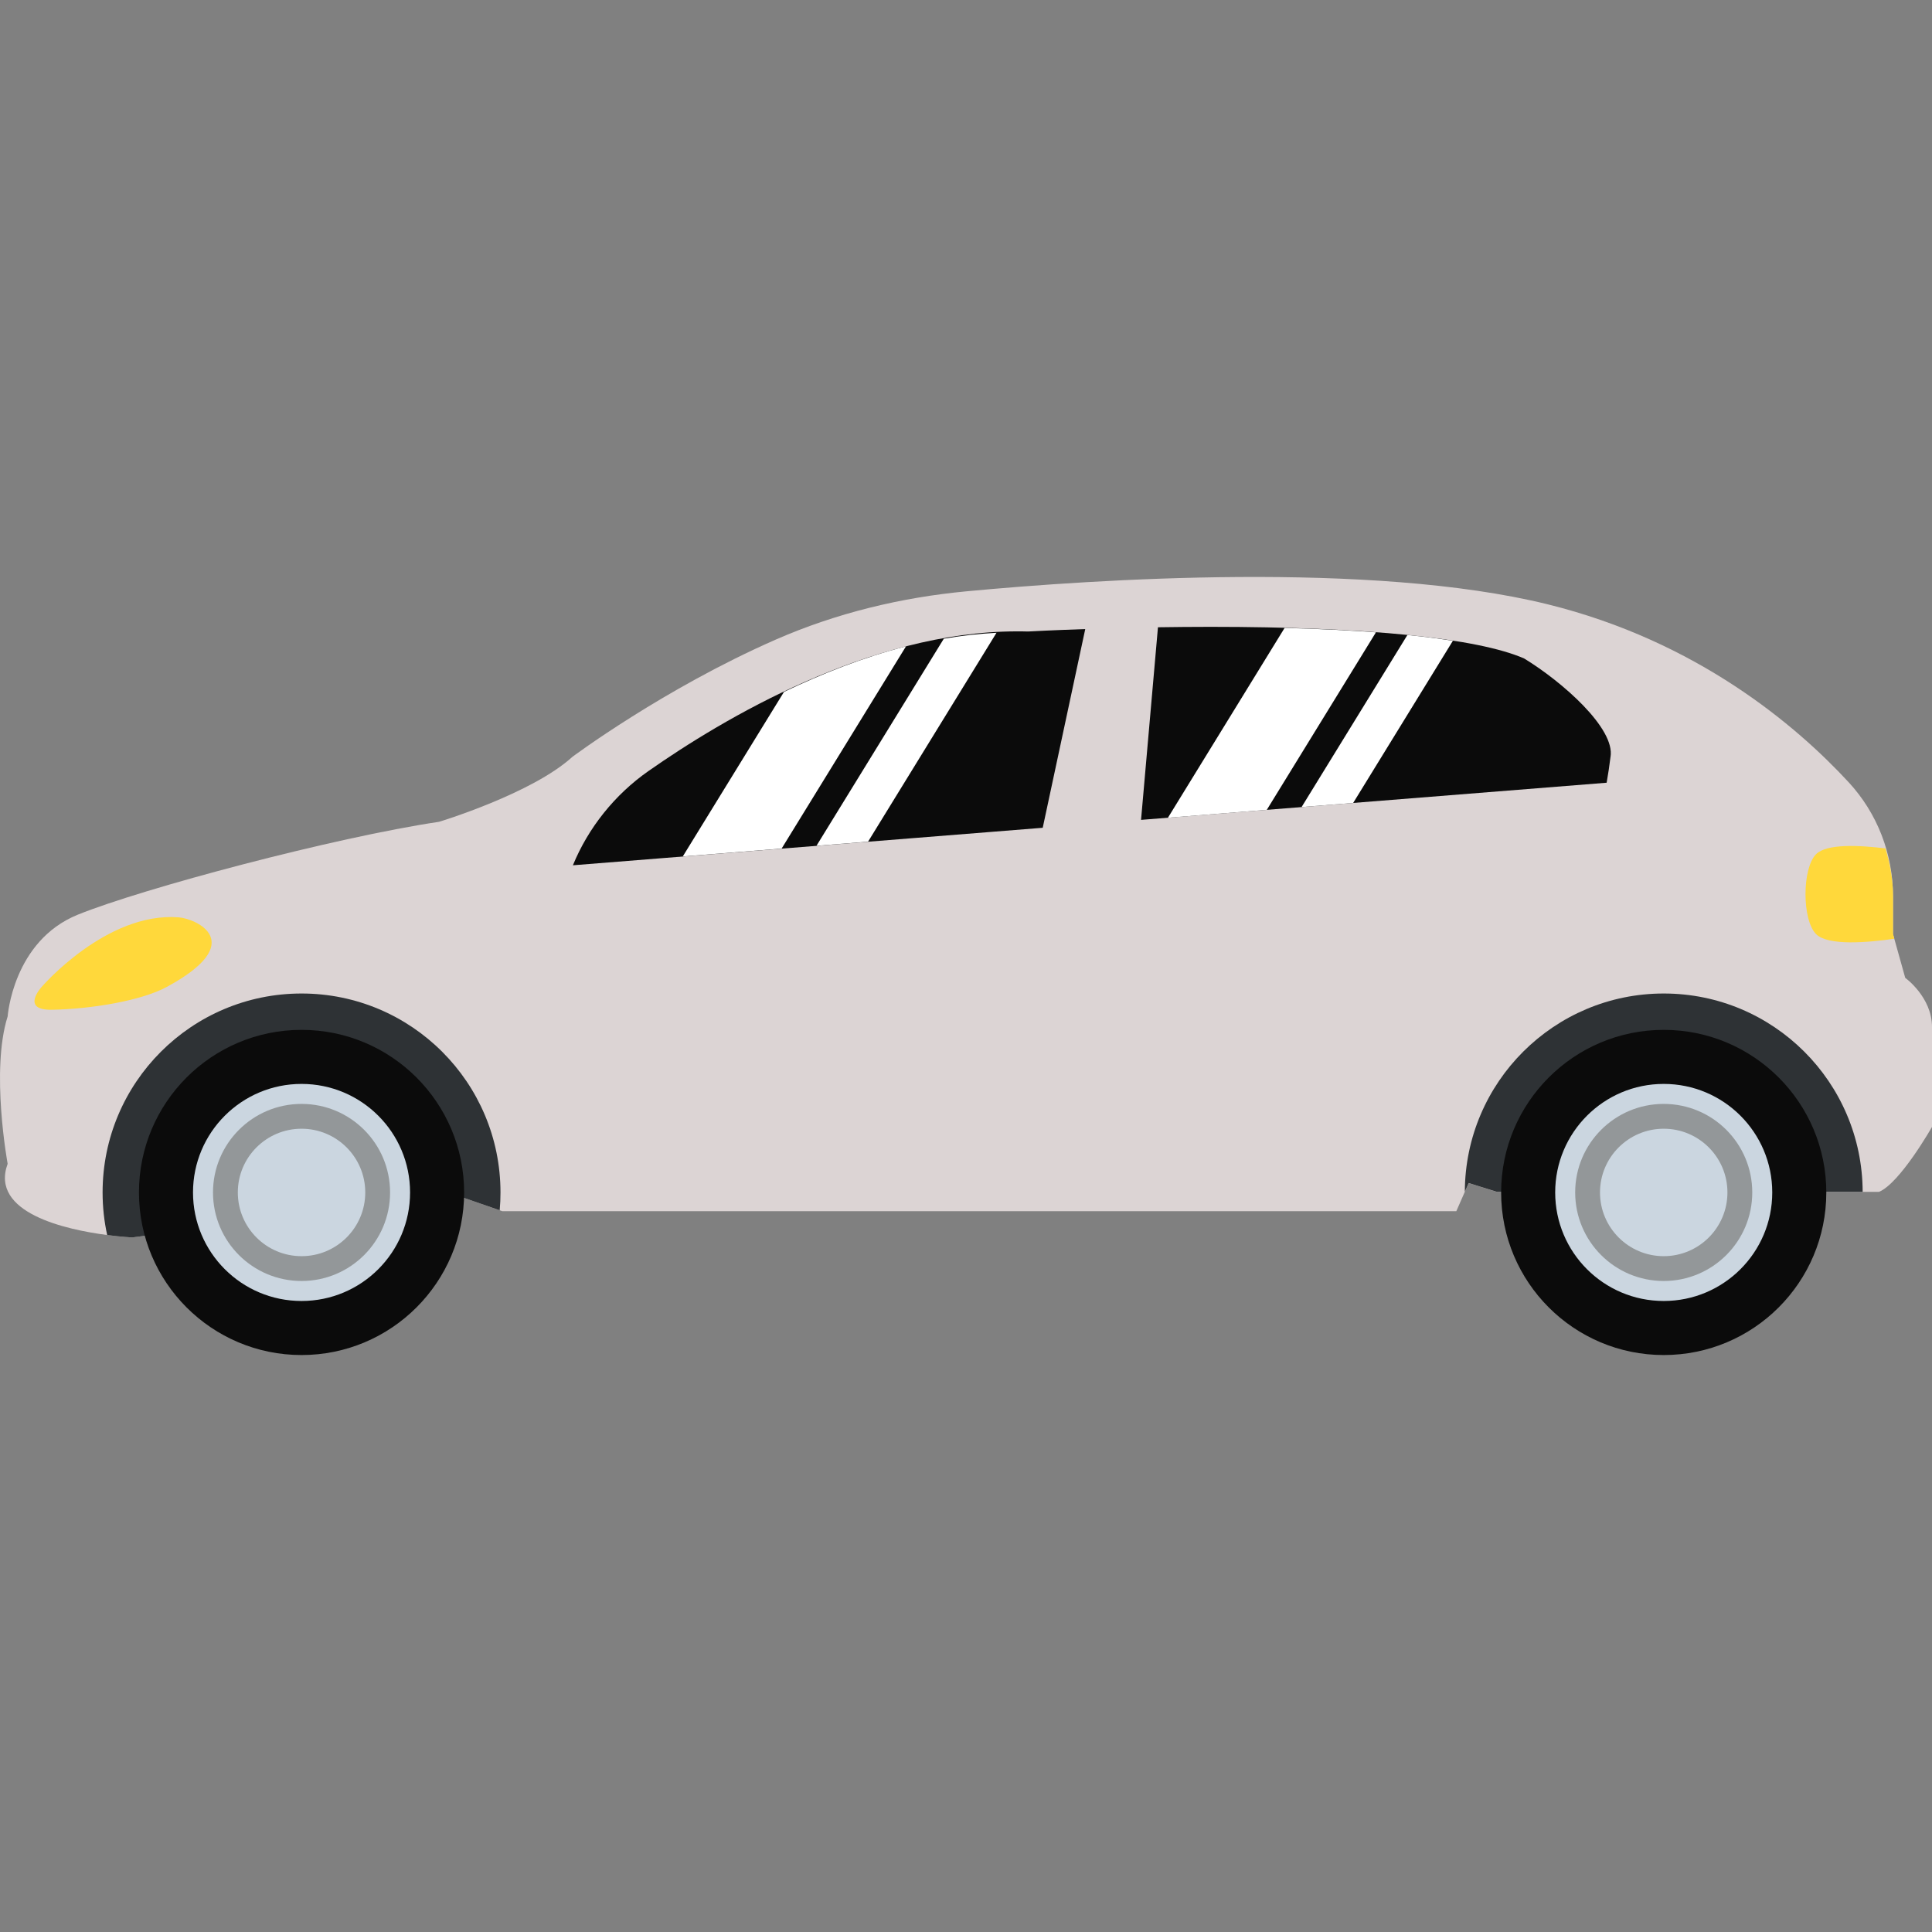 <?xml version="1.0"?>
<svg xmlns="http://www.w3.org/2000/svg" xmlns:xlink="http://www.w3.org/1999/xlink" version="1.1" id="Capa_1" x="0px" y="0px" viewBox="0 0 511.819 511.819" style="enable-background:new 0 0 511.819 511.819;" xml:space="preserve" width="512px" height="512px" class=""><rect x="0" y="0" width="511.819" height="511.819" fill="#808080" stroke="none"/><g><path style="fill:#DCD4D4" d="M511.819,272.06v26.48c0,0-8.448,14.88-14.032,17.2h-101.28l-7.44-2.32l-3.264,7.44H133.051  l-0.672-0.24l-11.408-3.952L35.019,327.82c0,0-2.72-0.128-6.624-0.64c-10.944-1.424-31.152-5.856-26.368-18.88  c0,0-4.56-24.688,0-39.024c0,0,1.392-19.984,18.576-26.96c17.2-6.96,67.84-20.448,95.712-24.608c0,0,24.624-7.44,35.312-17.2  c0,0,24.112-18.016,53.888-31.072c16.048-7.024,33.216-11.168,50.656-12.8c33.744-3.168,107.088-8.048,153.776,3.44  c39.664,9.776,65.952,32.176,79.792,47.152c7.6,8.224,11.744,18.96,11.744,30.16v10.048l3.248,11.616  C504.747,259.052,511.819,264.156,511.819,272.06z" data-original="#E14B4B" class="" data-old_color="#E14B4B"/><path style="fill:#2E3235;" d="M132.587,315.9c0,1.584-0.064,3.168-0.208,4.72l-11.408-3.952L35.019,327.82  c0,0-2.72-0.128-6.624-0.64c-0.8-3.632-1.216-7.408-1.216-11.28c0-29.104,23.6-52.704,52.704-52.704S132.587,286.796,132.587,315.9z  " data-original="#2E3235" class=""/><circle style="fill:#0B0B0B" cx="79.883" cy="315.9" r="43.072" data-original="#3E4347" class="active-path" data-old_color="#3E4347"/><path style="fill:#2E3235;" d="M388.059,315.708l1.008-2.304l7.44,2.32h96.944c-0.096-29.024-23.648-52.528-52.688-52.528  C411.707,263.196,388.155,286.7,388.059,315.708z" data-original="#2E3235" class=""/><g>
	<circle style="fill:#0B0B0B" cx="440.747" cy="315.9" r="43.072" data-original="#3E4347" class="active-path" data-old_color="#3E4347"/>
	<path style="fill:#0B0B0B" d="M287.499,166.652c-8.944,0.304-14.608,0.608-14.72,0.624l-0.32,0.016h-0.32   c-0.896-0.032-1.792-0.032-2.688-0.032c-39.056,0-77.968,23.2-97.696,37.024c-8.912,6.24-15.92,15.024-19.984,24.944l124.464-9.936   L287.499,166.652z" data-original="#3E4347" class="active-path" data-old_color="#3E4347"/>
	<path style="fill:#0B0B0B" d="M403.771,174.444c-12.368-5.408-41.824-8.384-83.072-8.384c-4.832,0-9.52,0.048-13.936,0.112   l-4.48,51.024l0,0l123.344-9.84c0.4-2.304,0.736-4.496,0.976-6.496l0.016-0.16l0.032-0.16   C427.947,192.988,413.899,180.62,403.771,174.444z" data-original="#3E4347" class="active-path" data-old_color="#3E4347"/>
</g><g>
	<path style="fill:#FFD83B;" d="M11.019,261.468c0,0,17.136-19.952,36.336-18.448c4.672,0.368,18.64,6.624-3.2,18.448   c-6.832,3.696-20.272,5.872-30.496,6.032C5.371,267.612,11.019,261.468,11.019,261.468z" data-original="#FFD83B" class=""/>
	<path style="fill:#FFD83B;" d="M501.499,247.436v-10.048c0-4.336-0.8-8.544-2-12.624c-6.912-0.864-15.568-1.296-18.384,1.52   c-3.744,3.744-3.744,17.44,0,21.184c3.136,3.136,13.6,2.256,20.72,1.216L501.499,247.436z" data-original="#FFD83B" class=""/>
</g><circle style="fill:#CBD6E0;" cx="79.883" cy="315.9" r="28.752" data-original="#CBD6E0" class=""/><circle style="fill:#939799;" cx="79.883" cy="315.9" r="23.456" data-original="#939799" class=""/><g>
	<circle style="fill:#CBD6E0;" cx="79.883" cy="315.9" r="16.88" data-original="#CBD6E0" class=""/>
	<circle style="fill:#CBD6E0;" cx="440.747" cy="315.9" r="28.752" data-original="#CBD6E0" class=""/>
</g><circle style="fill:#939799;" cx="440.747" cy="315.9" r="23.456" data-original="#939799" class=""/><circle style="fill:#CBD6E0;" cx="440.747" cy="315.9" r="16.88" data-original="#CBD6E0" class=""/><g>
	<path style="fill:#FFFFFF" d="M180.875,226.892l26.192-2.096l32.944-53.568c-11.456,2.944-22.32,7.28-32.32,12.064   L180.875,226.892z" data-original="#5A5F63" class="" data-old_color="#5A5F63"/>
	<path style="fill:#FFFFFF" d="M216.299,224.06l13.664-1.088l34.032-55.344c-4.688,0.256-9.344,0.768-13.968,1.584L216.299,224.06z   " data-original="#5A5F63" class="" data-old_color="#5A5F63"/>
	<path style="fill:#FFFFFF" d="M309.403,216.636l26.192-2.096l28.912-47.024c-7.296-0.544-15.392-0.944-24.192-1.168   L309.403,216.636z" data-original="#5A5F63" class="" data-old_color="#5A5F63"/>
	<path style="fill:#FFFFFF" d="M344.811,213.804l13.664-1.088l26.416-42.96c-3.68-0.576-7.632-1.104-12.048-1.536L344.811,213.804z   " data-original="#5A5F63" class="" data-old_color="#5A5F63"/>
</g></g> </svg>
